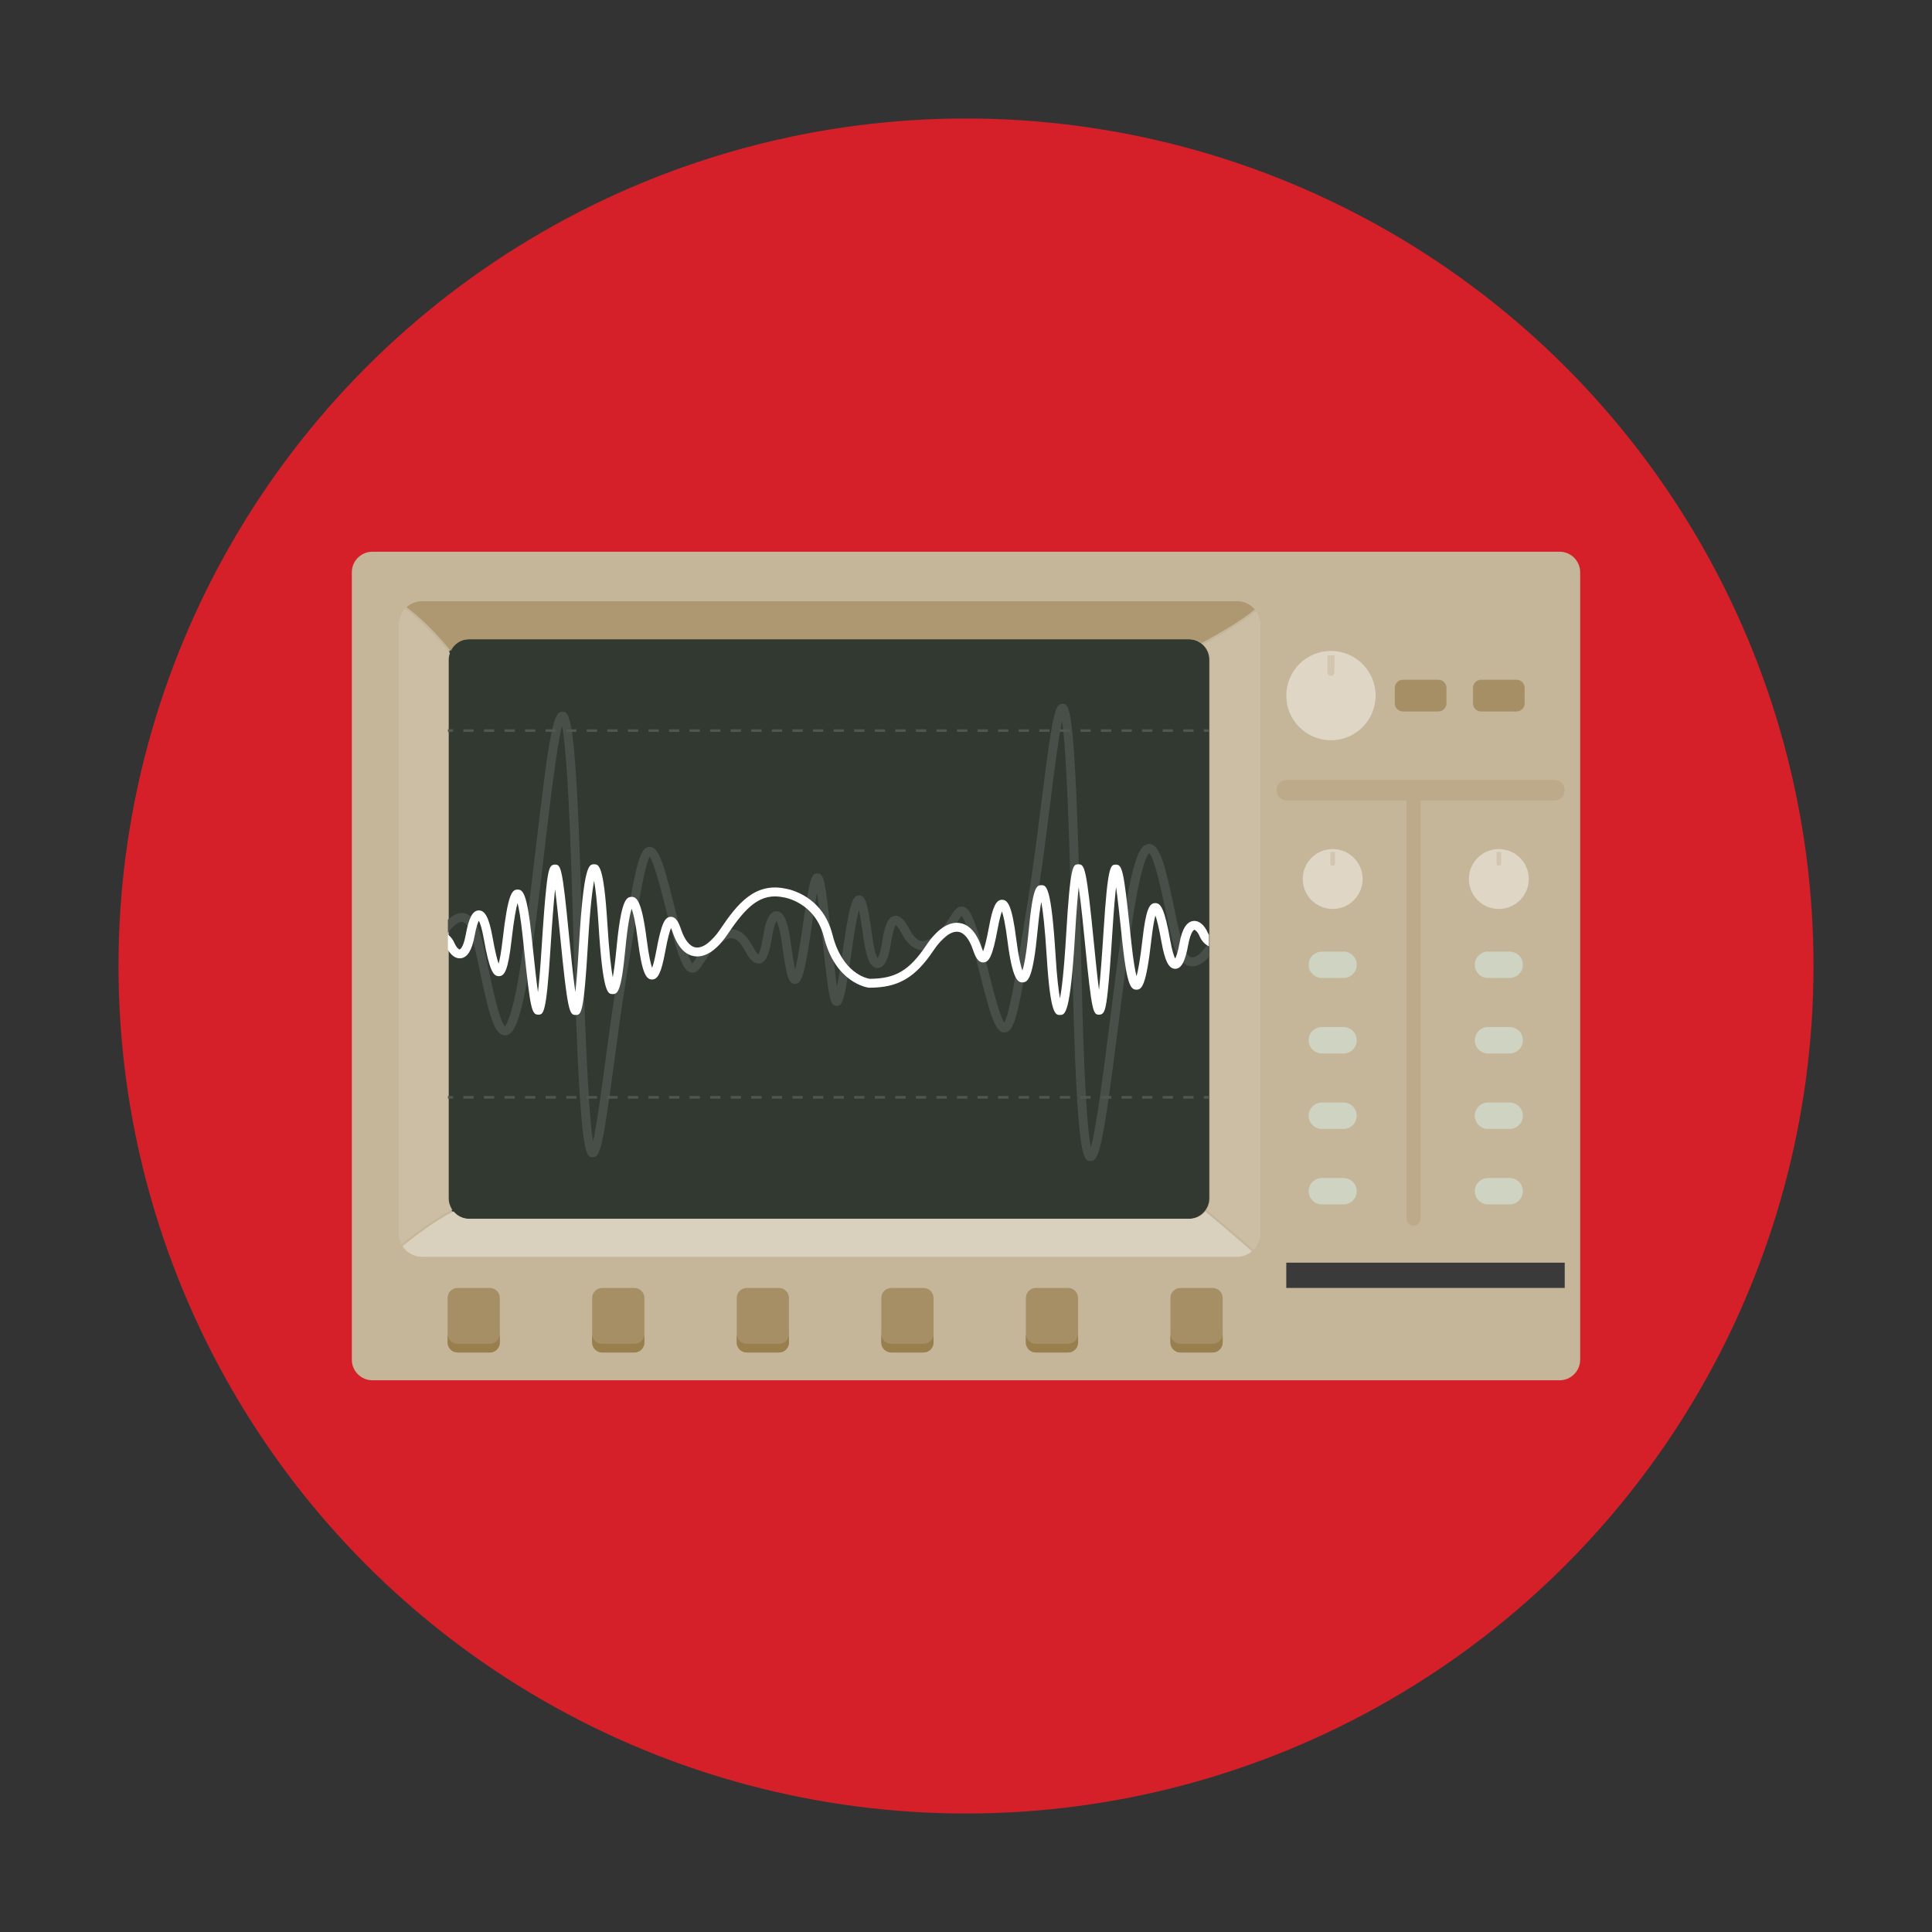 <?xml version="1.0" encoding="utf-8"?>
<!-- Generator: Adobe Illustrator 16.0.0, SVG Export Plug-In . SVG Version: 6.00 Build 0)  -->
<!DOCTYPE svg PUBLIC "-//W3C//DTD SVG 1.1 Tiny//EN" "http://www.w3.org/Graphics/SVG/1.1/DTD/svg11-tiny.dtd">
<svg version="1.1" baseProfile="tiny" id="Layer_1" xmlns="http://www.w3.org/2000/svg" xmlns:xlink="http://www.w3.org/1999/xlink"
	 x="0px" y="0px" width="300px" height="300px" viewBox="0 0 300 300" xml:space="preserve">
<rect x="0" y="0" width="300" height="300" fill="#333333" stroke="none"/>
<g>
	<g>
		<circle fill="#D52029" cx="150" cy="150" r="131.6"/>
	</g>
</g>
<g>
	<path fill="#C5B69A" d="M245.367,211.131c0,1.766-1.432,3.197-3.197,3.197H57.83c-1.766,0-3.197-1.431-3.197-3.197V88.869
		c0-1.766,1.431-3.197,3.197-3.197H242.17c1.765,0,3.197,1.431,3.197,3.197V211.131z"/>
	<path fill="#313931" d="M187.779,186.059c0,1.766-1.431,3.197-3.196,3.197H72.699c-1.766,0-3.197-1.431-3.197-3.197v-83.606
		c0-1.765,1.431-3.196,3.197-3.196h111.883c1.765,0,3.196,1.431,3.196,3.196V186.059z"/>
	<g>
		<path fill="#DAD0BE" d="M184.757,189.255H72.874c-0.982,0-1.851-0.453-2.438-1.151c-2.871,1.443-5.411,3.405-7.941,5.386
			c0.643,1.001,1.76,1.668,3.039,1.668h126.562c0.888,0,1.691-0.332,2.321-0.864c-2.399-2.074-4.796-4.15-7.247-6.162
			C186.584,188.815,185.727,189.255,184.757,189.255z"/>
		<path fill="#CBBEA5" d="M69.677,102.452c0-0.366,0.075-0.713,0.188-1.041c-2.082-2.557-4.351-4.955-6.965-6.909
			c-0.605,0.647-0.982,1.509-0.982,2.464v94.577c0,0.604,0.162,1.165,0.424,1.666c2.514-1.968,5.039-3.917,7.887-5.356
			c-0.348-0.512-0.551-1.129-0.551-1.794V102.452z"/>
		<path fill="#AD9871" d="M186.6,99.847c2.844-1.59,5.708-3.15,8.246-5.204c-0.664-0.784-1.642-1.292-2.749-1.292H65.534
			c-0.925,0-1.76,0.357-2.399,0.929c2.572,1.933,4.809,4.287,6.864,6.798c0.515-1.074,1.604-1.822,2.875-1.822h111.883
			C185.445,99.256,186.078,99.478,186.6,99.847z"/>
		<path fill="#CBBEA5" d="M186.855,100.058c0.668,0.586,1.099,1.437,1.099,2.395v83.606c0,0.682-0.217,1.311-0.581,1.83
			c2.467,2.023,4.878,4.113,7.292,6.199c0.647-0.653,1.048-1.551,1.048-2.544V96.967c0-0.775-0.25-1.49-0.665-2.079
			C192.525,96.926,189.681,98.479,186.855,100.058z"/>
	</g>
	<g>
		<path fill="#484F48" d="M187.73,146.34c-0.657,1.007-1.811,2.389-2.639,2.333c-0.613-0.045-1.07-1.03-1.289-1.613
			c-0.47-1.252-0.961-3.589-1.48-6.062c-1.45-6.907-2.259-9.949-3.886-9.949c-0.008,0-0.017,0-0.024,0
			c-1.209,0.022-2.218,1.547-3.513,9.072c-0.86,4.997-1.717,11.783-2.545,18.344c-0.954,7.55-2.108,16.704-2.969,19.654
			c-0.499-2.344-1.08-9.462-1.476-28.146c-0.86-40.573-1.713-40.618-2.894-40.679c-1.238-0.053-1.574,1.521-3.325,15.414
			c-0.615,4.889-1.313,10.429-2.077,15.137l-0.344,2.126c-1.442,8.912-2.507,15.5-3.324,16.82c-0.761-1.097-2-6.11-2.426-7.837
			c-2.11-8.535-2.909-9.986-4.007-10.163c-0.889-0.142-1.415,0.697-2.026,1.669c-0.331,0.527-0.705,1.124-1.153,1.609
			c-1.381,1.494-2.439,2.169-3.225,2.067c-0.649-0.084-1.298-0.731-1.929-1.921c-0.54-1.019-1.288-2.164-2.292-2.001
			c-1.104,0.183-1.542,1.678-2.005,4.557c-0.183,1.142-0.438,1.756-0.604,2.031c-0.176-0.3-0.495-1.076-0.774-2.992l-0.104-0.728
			c-0.662-4.588-0.921-6.04-1.995-6.04h0c-0.818,0-1.388,0.512-2.402,7.599c-0.278,1.941-0.681,4.757-1.031,6.589
			c-0.301-1.958-0.625-5.077-0.864-7.392c-0.992-9.56-1.199-10.192-2.184-10.211c-0.959-0.019-1.203,0.615-2.452,9.355
			c-0.436,3.043-0.772,4.679-1.006,5.557c-0.233-1.053-0.469-2.69-0.658-4l-0.105-0.729c-0.433-2.978-1.089-4.308-2.127-4.316
			h-0.009c-1.187,0-1.728,1.812-1.972,3.334c-0.367,2.279-0.662,3.102-0.862,3.362c-0.13-0.105-0.412-0.406-0.851-1.234
			c-0.864-1.632-1.836-2.497-2.971-2.645c-1.664-0.215-3.236,1.221-4.417,2.499c-0.536,0.58-0.947,1.234-1.31,1.812
			c-0.212,0.338-0.489,0.78-0.672,0.971c-0.561-0.63-1.519-3.674-2.85-9.061c-1.806-7.306-2.548-9.073-3.823-9.026
			c-1.653,0.067-2.221,3.223-4.63,18.12l-0.344,2.125c-0.694,4.281-1.325,8.976-1.88,13.119c-0.636,4.734-1.339,9.967-1.896,12.352
			c-0.963-5.688-1.563-27.66-1.775-35.412c-0.853-31.203-1.877-31.25-2.961-31.298c-1.447-0.054-1.98,2.716-4.162,21.229
			c-0.838,7.118-1.706,14.478-2.608,19.722c-1.09,6.333-1.905,7.623-2.177,7.885c-0.837-0.727-1.936-5.959-2.535-8.811
			c-0.53-2.527-1.031-4.913-1.538-6.265c-0.594-1.584-1.428-2.428-2.479-2.505c-0.828-0.061-1.625,0.41-2.304,1.027v2.052
			c0.698-0.921,1.571-1.752,2.202-1.703c0.612,0.046,1.07,1.03,1.288,1.613c0.47,1.252,0.96,3.589,1.479,6.063
			c1.451,6.906,2.26,9.948,3.887,9.948c0.008,0,0.016-0.001,0.024-0.001c1.209-0.022,2.218-1.547,3.514-9.071
			c0.909-5.28,1.778-12.658,2.619-19.793c0.862-7.32,1.906-16.179,2.711-19.173c0.509,2.468,1.133,9.871,1.66,29.118
			c1.031,37.737,1.883,37.783,3.064,37.846c1.223,0.074,1.602-1.578,3.356-14.64c0.555-4.133,1.184-8.819,1.875-13.082l0.344-2.125
			c1.442-8.913,2.506-15.5,3.323-16.821c0.761,1.098,2,6.111,2.426,7.838c2.109,8.534,2.909,9.985,4.007,10.162
			c0.887,0.141,1.414-0.697,2.025-1.669c0.331-0.526,0.706-1.123,1.154-1.608c1.381-1.494,2.439-2.171,3.224-2.068
			c0.649,0.084,1.298,0.731,1.929,1.922c0.54,1.019,1.292,2.167,2.292,2.001c1.105-0.183,1.542-1.678,2.005-4.557
			c0.184-1.142,0.438-1.755,0.604-2.032c0.177,0.301,0.495,1.077,0.774,2.992l0.105,0.729c0.662,4.588,0.921,6.04,1.995,6.04h0
			c0.818,0,1.388-0.512,2.402-7.6c0.277-1.941,0.681-4.757,1.031-6.589c0.301,1.958,0.625,5.078,0.864,7.393
			c0.992,9.559,1.198,10.191,2.183,10.211c0.946,0.018,1.203-0.615,2.453-9.354c0.436-3.044,0.771-4.679,1.005-5.557
			c0.233,1.052,0.469,2.69,0.658,4l0.105,0.729c0.434,2.978,1.09,4.309,2.128,4.316h0.008c1.187,0,1.728-1.812,1.972-3.334
			c0.367-2.279,0.662-3.103,0.862-3.363c0.13,0.106,0.412,0.407,0.851,1.234c0.865,1.632,1.836,2.497,2.971,2.645
			c1.666,0.213,3.236-1.221,4.417-2.499c0.536-0.58,0.947-1.234,1.31-1.812c0.212-0.338,0.489-0.78,0.672-0.971
			c0.561,0.63,1.519,3.674,2.85,9.061c1.806,7.307,2.558,9.086,3.824,9.027c1.652-0.068,2.221-3.223,4.63-18.121l0.344-2.125
			c0.767-4.732,1.467-10.286,2.083-15.185c0.622-4.934,1.308-10.379,1.859-12.946c0.935,6.249,1.433,29.75,1.609,38.069
			c0.639,30.152,1.671,30.206,2.764,30.262c0.024,0.002,0.048,0.002,0.072,0.002c1.339,0,1.899-2.134,4.359-21.629
			c0.827-6.547,1.681-13.317,2.536-18.283c1.091-6.333,1.905-7.624,2.177-7.885c0.837,0.727,1.935,5.959,2.535,8.811
			c0.53,2.526,1.031,4.913,1.538,6.265c0.594,1.584,1.428,2.428,2.479,2.505c1.018,0.079,1.985-0.641,2.742-1.455V146.34z"/>
		<path fill="#FFFFFF" d="M187.73,145.175c-0.061-0.093-0.119-0.194-0.171-0.313c-0.546-1.26-1.396-1.954-2.263-1.852
			c-1.042,0.12-1.743,1.246-2.141,3.441c-0.253,1.396-0.509,2.078-0.671,2.396c-0.176-0.344-0.465-1.12-0.766-2.81
			c-0.886-4.971-1.478-5.833-2.365-5.802c-0.87,0.027-1.41,0.901-1.946,5.605c-0.371,3.259-0.699,4.912-0.928,5.747
			c-0.203-0.78-0.484-2.269-0.791-5.102c-0.081-0.739-0.159-1.48-0.236-2.21c-0.966-9.104-1.182-10.037-2.198-10.017
			c-0.801,0.017-1.242,0.026-1.886,10.188c-0.264,4.167-0.504,7.268-0.717,9.279c-0.288-2.186-0.583-5.189-0.777-7.154
			c-1.174-11.931-1.449-12.374-2.436-12.361c-0.829,0.016-1.245,0.024-1.885,10.886c-0.338,5.721-0.697,8.553-0.961,9.952
			c-0.219-1.194-0.472-3.266-0.678-6.613c-0.678-10.957-1.455-10.97-2.205-10.983c-0.819-0.018-1.346,0.449-1.969,6.972
			c-0.368,3.851-0.742,5.543-0.984,6.282c-0.232-0.644-0.591-2.017-0.956-4.887c-0.648-5.096-1.267-6.075-2.183-6.101
			c-0.946-0.024-1.473,1.082-2.052,4.235c-0.41,2.223-0.719,3.273-0.917,3.768c-0.07-0.157-0.154-0.372-0.253-0.664
			c-0.952-2.835-2.384-3.596-3.417-3.735c-1.694-0.229-3.476,0.974-5.158,3.476c-2.632,3.915-4.774,5.181-8.79,5.192
			c-0.445-0.073-4.252-0.868-5.761-6.844c-1.544-6.117-6.813-7.081-7.286-7.155c-4.773-1.018-7.505,2.377-10.11,6.252
			c-1.33,1.979-2.727,3.028-3.828,2.878c-0.912-0.124-1.726-1.12-2.292-2.806c-0.352-1.046-0.798-2.006-1.64-1.946
			c-0.846,0.06-1.391,0.859-2.197,5.24c-0.266,1.443-0.496,2.241-0.66,2.678c-0.206-0.594-0.513-1.846-0.847-4.469
			c-0.771-6.066-1.591-6.57-2.35-6.551c-0.861,0.013-1.631,0.625-2.335,7.991c-0.214,2.244-0.415,3.638-0.577,4.502
			c-0.238-1.292-0.553-3.764-0.844-8.468c-0.556-8.993-1.337-9.085-2.031-9.085h-0.021c-0.792,0.001-1.611,0.002-2.344,12.429
			c-0.215,3.646-0.407,5.959-0.567,7.42c-0.375-2.593-0.771-6.625-1-8.949c-1.037-10.54-1.234-10.858-2.2-10.854
			c-0.8,0.014-1.008,0.815-1.312,3.565c-0.219,1.993-0.453,5-0.736,9.462c-0.209,3.315-0.399,5.433-0.557,6.787
			c-0.261-1.833-0.536-4.421-0.775-6.676c-0.078-0.731-0.156-1.473-0.236-2.211c-0.708-6.537-1.339-7.043-2.153-7.046h-0.006
			c-0.837,0-1.494,0.562-2.306,7.682c-0.24,2.107-0.468,3.234-0.636,3.833c-0.215-0.62-0.532-1.814-0.943-4.116
			c-0.525-2.955-1.142-4.161-2.126-4.162h-0.001c-0.946,0-1.553,1.12-2.028,3.743c-0.391,2.158-0.936,2.315-0.94,2.315
			c-0.117,0.016-0.507-0.265-0.838-1.028c-0.254-0.586-0.61-0.995-1-1.28v2.354c0.535,0.921,1.254,1.411,1.996,1.328
			c1.042-0.121,1.743-1.246,2.142-3.442c0.252-1.396,0.509-2.077,0.671-2.396c0.176,0.345,0.465,1.12,0.766,2.811
			c0.885,4.97,1.468,5.833,2.365,5.802c0.87-0.027,1.41-0.902,1.946-5.605c0.372-3.259,0.7-4.912,0.929-5.747
			c0.203,0.779,0.484,2.269,0.79,5.103c0.081,0.738,0.159,1.479,0.236,2.208c0.965,9.104,1.163,10.031,2.198,10.019
			c0.801-0.017,1.243-0.026,1.886-10.189c0.264-4.167,0.504-7.268,0.717-9.279c0.288,2.186,0.584,5.19,0.777,7.154
			c1.154,11.727,1.441,12.362,2.385,12.362c0.017,0,0.033,0,0.05,0c0.829-0.017,1.246-0.025,1.886-10.886
			c0.337-5.722,0.697-8.554,0.961-9.953c0.218,1.192,0.472,3.265,0.678,6.613c0.677,10.958,1.454,10.971,2.205,10.983
			c0.802,0.021,1.346-0.449,1.969-6.971c0.368-3.852,0.741-5.544,0.984-6.284c0.233,0.644,0.591,2.017,0.956,4.887
			c0.648,5.096,1.267,6.076,2.183,6.102c0.01,0,0.021,0,0.032,0c0.915,0,1.446-1.119,2.02-4.236
			c0.409-2.222,0.719-3.272,0.917-3.768c0.07,0.158,0.154,0.372,0.252,0.664c0.951,2.835,2.383,3.596,3.417,3.735
			c1.689,0.229,3.475-0.974,5.158-3.476c2.873-4.272,5.109-6.44,8.694-5.668l0.048,0.009c0.047,0.006,4.81,0.748,6.168,6.13
			c1.813,7.179,6.758,7.856,6.967,7.881l0.083,0.005c4.492,0,7.105-1.518,9.986-5.802c1.33-1.978,2.721-3.029,3.828-2.878
			c0.912,0.122,1.726,1.119,2.292,2.806c0.351,1.045,0.789,2.003,1.639,1.945c0.847-0.06,1.391-0.86,2.197-5.24
			c0.265-1.443,0.496-2.241,0.659-2.678c0.207,0.594,0.514,1.846,0.848,4.469c0.771,6.068,1.594,6.574,2.35,6.551
			c0.861-0.013,1.631-0.624,2.334-7.991c0.215-2.245,0.415-3.638,0.577-4.503c0.238,1.292,0.553,3.764,0.844,8.469
			c0.556,8.992,1.338,9.085,2.031,9.085h0.022c0.792-0.001,1.611-0.003,2.343-12.429c0.215-3.646,0.408-5.959,0.568-7.421
			c0.375,2.594,0.771,6.625,1,8.949c1.037,10.541,1.244,10.874,2.2,10.854c0.799-0.014,1.009-0.815,1.312-3.565
			c0.219-1.994,0.453-5,0.735-9.462c0.21-3.315,0.4-5.434,0.558-6.788c0.261,1.833,0.535,4.42,0.775,6.674
			c0.077,0.732,0.156,1.474,0.236,2.213c0.708,6.537,1.338,7.044,2.153,7.046h0.005c0.838,0,1.495-0.563,2.306-7.682
			c0.24-2.107,0.468-3.234,0.636-3.833c0.216,0.619,0.533,1.814,0.942,4.117c0.526,2.954,1.143,4.159,2.127,4.161h0.001
			c0.946,0,1.553-1.12,2.028-3.743c0.391-2.158,0.935-2.316,0.94-2.316c0.096-0.025,0.507,0.265,0.838,1.029
			c0.347,0.8,0.885,1.275,1.438,1.545V145.175z"/>
	</g>
	<g>
		
			<line fill="none" stroke="#505750" stroke-width="0.4" stroke-miterlimit="10" x1="69.55" y1="113.447" x2="70.35" y2="113.447"/>
		
			<line fill="none" stroke="#505750" stroke-width="0.4" stroke-miterlimit="10" stroke-dasharray="1.597,1.597" x1="71.946" y1="113.447" x2="186.133" y2="113.447"/>
		
			<line fill="none" stroke="#505750" stroke-width="0.4" stroke-miterlimit="10" x1="186.931" y1="113.447" x2="187.73" y2="113.447"/>
	</g>
	<g>
		
			<line fill="none" stroke="#505750" stroke-width="0.4" stroke-miterlimit="10" x1="69.55" y1="170.391" x2="70.35" y2="170.391"/>
		
			<line fill="none" stroke="#505750" stroke-width="0.4" stroke-miterlimit="10" stroke-dasharray="1.597,1.597" x1="71.946" y1="170.391" x2="186.133" y2="170.391"/>
		
			<line fill="none" stroke="#505750" stroke-width="0.4" stroke-miterlimit="10" x1="186.931" y1="170.391" x2="187.73" y2="170.391"/>
	</g>
	<g>
		<path fill="#A68F64" d="M77.615,208.453c0,0.862-0.698,1.561-1.56,1.561h-4.993c-0.861,0-1.56-0.699-1.56-1.561v-6.901
			c0-0.862,0.699-1.56,1.56-1.56h4.993c0.862,0,1.56,0.698,1.56,1.56V208.453z"/>
		<path fill="#997F4E" d="M76.055,208.668h-4.993c-0.861,0-1.56-0.699-1.56-1.56v1.345c0,0.862,0.699,1.561,1.56,1.561h4.993
			c0.862,0,1.56-0.699,1.56-1.561v-1.345C77.615,207.97,76.917,208.668,76.055,208.668z"/>
	</g>
	<g>
		<path fill="#A68F64" d="M100.063,208.453c0,0.862-0.698,1.561-1.56,1.561H93.51c-0.862,0-1.56-0.699-1.56-1.561v-6.901
			c0-0.862,0.698-1.56,1.56-1.56h4.993c0.862,0,1.56,0.698,1.56,1.56V208.453z"/>
		<path fill="#997F4E" d="M98.503,208.668H93.51c-0.862,0-1.56-0.699-1.56-1.56v1.345c0,0.862,0.698,1.561,1.56,1.561h4.993
			c0.862,0,1.56-0.699,1.56-1.561v-1.345C100.063,207.97,99.365,208.668,98.503,208.668z"/>
	</g>
	<g>
		<path fill="#A68F64" d="M122.511,208.453c0,0.862-0.698,1.561-1.56,1.561h-4.993c-0.862,0-1.56-0.699-1.56-1.561v-6.901
			c0-0.862,0.698-1.56,1.56-1.56h4.993c0.862,0,1.56,0.698,1.56,1.56V208.453z"/>
		<path fill="#997F4E" d="M120.951,208.668h-4.993c-0.862,0-1.56-0.699-1.56-1.56v1.345c0,0.862,0.698,1.561,1.56,1.561h4.993
			c0.862,0,1.56-0.699,1.56-1.561v-1.345C122.511,207.97,121.812,208.668,120.951,208.668z"/>
	</g>
	<g>
		<path fill="#A68F64" d="M144.958,208.453c0,0.862-0.699,1.561-1.56,1.561h-4.993c-0.862,0-1.561-0.699-1.561-1.561v-6.901
			c0-0.862,0.699-1.56,1.561-1.56h4.993c0.861,0,1.56,0.698,1.56,1.56V208.453z"/>
		<path fill="#997F4E" d="M143.398,208.668h-4.993c-0.862,0-1.561-0.699-1.561-1.56v1.345c0,0.862,0.699,1.561,1.561,1.561h4.993
			c0.861,0,1.56-0.699,1.56-1.561v-1.345C144.958,207.97,144.26,208.668,143.398,208.668z"/>
	</g>
	<g>
		<path fill="#A68F64" d="M167.406,208.453c0,0.862-0.699,1.561-1.56,1.561h-4.993c-0.861,0-1.56-0.699-1.56-1.561v-6.901
			c0-0.862,0.699-1.56,1.56-1.56h4.993c0.861,0,1.56,0.698,1.56,1.56V208.453z"/>
		<path fill="#997F4E" d="M165.846,208.668h-4.993c-0.861,0-1.56-0.699-1.56-1.56v1.345c0,0.862,0.699,1.561,1.56,1.561h4.993
			c0.861,0,1.56-0.699,1.56-1.561v-1.345C167.406,207.97,166.708,208.668,165.846,208.668z"/>
	</g>
	<g>
		<path fill="#A68F64" d="M189.854,208.453c0,0.862-0.699,1.561-1.56,1.561h-4.993c-0.861,0-1.56-0.699-1.56-1.561v-6.901
			c0-0.862,0.699-1.56,1.56-1.56h4.993c0.861,0,1.56,0.698,1.56,1.56V208.453z"/>
		<path fill="#997F4E" d="M188.294,208.668h-4.993c-0.861,0-1.56-0.699-1.56-1.56v1.345c0,0.862,0.699,1.561,1.56,1.561h4.993
			c0.861,0,1.56-0.699,1.56-1.561v-1.345C189.854,207.97,189.155,208.668,188.294,208.668z"/>
	</g>
	<path fill="#BCAA8A" d="M242.97,122.7c0,0.882-0.715,1.598-1.598,1.598h-41.557c-0.883,0-1.598-0.716-1.598-1.598l0,0
		c0-0.883,0.715-1.599,1.598-1.599h41.557C242.254,121.101,242.97,121.817,242.97,122.7L242.97,122.7z"/>
	<g>
		<circle fill="#DFD6C6" cx="206.668" cy="108.013" r="6.935"/>
		<path fill="#D3C6B0" d="M206.125,101.749v2.665c0,0.3,0.243,0.543,0.544,0.543c0.3,0,0.543-0.243,0.543-0.543v-2.665H206.125z"/>
	</g>
	<g>
		<circle fill="#DFD6C6" cx="206.939" cy="136.492" r="4.651"/>
		<path fill="#D3C6B0" d="M206.575,132.29v1.788c0,0.201,0.163,0.364,0.365,0.364c0.201,0,0.363-0.163,0.363-0.364v-1.788H206.575z"
			/>
	</g>
	<path fill="#A68F64" d="M224.606,109.212c0,0.698-0.565,1.264-1.263,1.264h-5.499c-0.698,0-1.264-0.566-1.264-1.264v-2.398
		c0-0.698,0.566-1.264,1.264-1.264h5.499c0.698,0,1.263,0.566,1.263,1.264V109.212z"/>
	<path fill="#A68F64" d="M236.751,109.212c0,0.698-0.566,1.264-1.264,1.264h-5.499c-0.698,0-1.263-0.566-1.263-1.264v-2.398
		c0-0.698,0.565-1.264,1.263-1.264h5.499c0.698,0,1.264,0.566,1.264,1.264V109.212z"/>
	<path fill="#BCAA8A" d="M220.593,189.228c0,0.602-0.488,1.089-1.089,1.089l0,0c-0.602,0-1.089-0.487-1.089-1.089v-66.23
		c0-0.602,0.488-1.089,1.089-1.089l0,0c0.602,0,1.089,0.488,1.089,1.089V189.228z"/>
	<path fill="#CED3C2" d="M210.674,149.811c0,1.13-0.916,2.046-2.046,2.046h-3.376c-1.13,0-2.046-0.916-2.046-2.046l0,0
		c0-1.129,0.916-2.046,2.046-2.046h3.376C209.758,147.765,210.674,148.682,210.674,149.811L210.674,149.811z"/>
	<path fill="#CED3C2" d="M210.674,161.53c0,1.13-0.916,2.046-2.046,2.046h-3.376c-1.13,0-2.046-0.916-2.046-2.046l0,0
		c0-1.129,0.916-2.046,2.046-2.046h3.376C209.758,159.484,210.674,160.401,210.674,161.53L210.674,161.53z"/>
	<path fill="#CED3C2" d="M210.674,173.25c0,1.13-0.916,2.046-2.046,2.046h-3.376c-1.13,0-2.046-0.917-2.046-2.046l0,0
		c0-1.13,0.916-2.046,2.046-2.046h3.376C209.758,171.204,210.674,172.12,210.674,173.25L210.674,173.25z"/>
	<path fill="#CED3C2" d="M210.674,184.969c0,1.13-0.916,2.046-2.046,2.046h-3.376c-1.13,0-2.046-0.916-2.046-2.046l0,0
		c0-1.129,0.916-2.046,2.046-2.046h3.376C209.758,182.923,210.674,183.84,210.674,184.969L210.674,184.969z"/>
	<g>
		<circle fill="#DFD6C6" cx="232.738" cy="136.492" r="4.651"/>
		<path fill="#D3C6B0" d="M232.374,132.29v1.788c0,0.201,0.163,0.364,0.365,0.364c0.201,0,0.364-0.163,0.364-0.364v-1.788H232.374z"
			/>
	</g>
	<path fill="#CED3C2" d="M236.472,149.811c0,1.13-0.916,2.046-2.046,2.046h-3.376c-1.13,0-2.046-0.916-2.046-2.046l0,0
		c0-1.129,0.917-2.046,2.046-2.046h3.376C235.556,147.765,236.472,148.682,236.472,149.811L236.472,149.811z"/>
	<path fill="#CED3C2" d="M236.472,161.53c0,1.13-0.916,2.046-2.046,2.046h-3.376c-1.13,0-2.046-0.916-2.046-2.046l0,0
		c0-1.129,0.917-2.046,2.046-2.046h3.376C235.556,159.484,236.472,160.401,236.472,161.53L236.472,161.53z"/>
	<path fill="#CED3C2" d="M236.472,173.25c0,1.13-0.916,2.046-2.046,2.046h-3.376c-1.13,0-2.046-0.917-2.046-2.046l0,0
		c0-1.13,0.917-2.046,2.046-2.046h3.376C235.556,171.204,236.472,172.12,236.472,173.25L236.472,173.25z"/>
	<path fill="#CED3C2" d="M236.472,184.969c0,1.13-0.916,2.046-2.046,2.046h-3.376c-1.13,0-2.046-0.916-2.046-2.046l0,0
		c0-1.129,0.917-2.046,2.046-2.046h3.376C235.556,182.923,236.472,183.84,236.472,184.969L236.472,184.969z"/>
	<rect x="199.733" y="196.066" fill="#393A39" width="43.236" height="3.925"/>
</g>
</svg>
